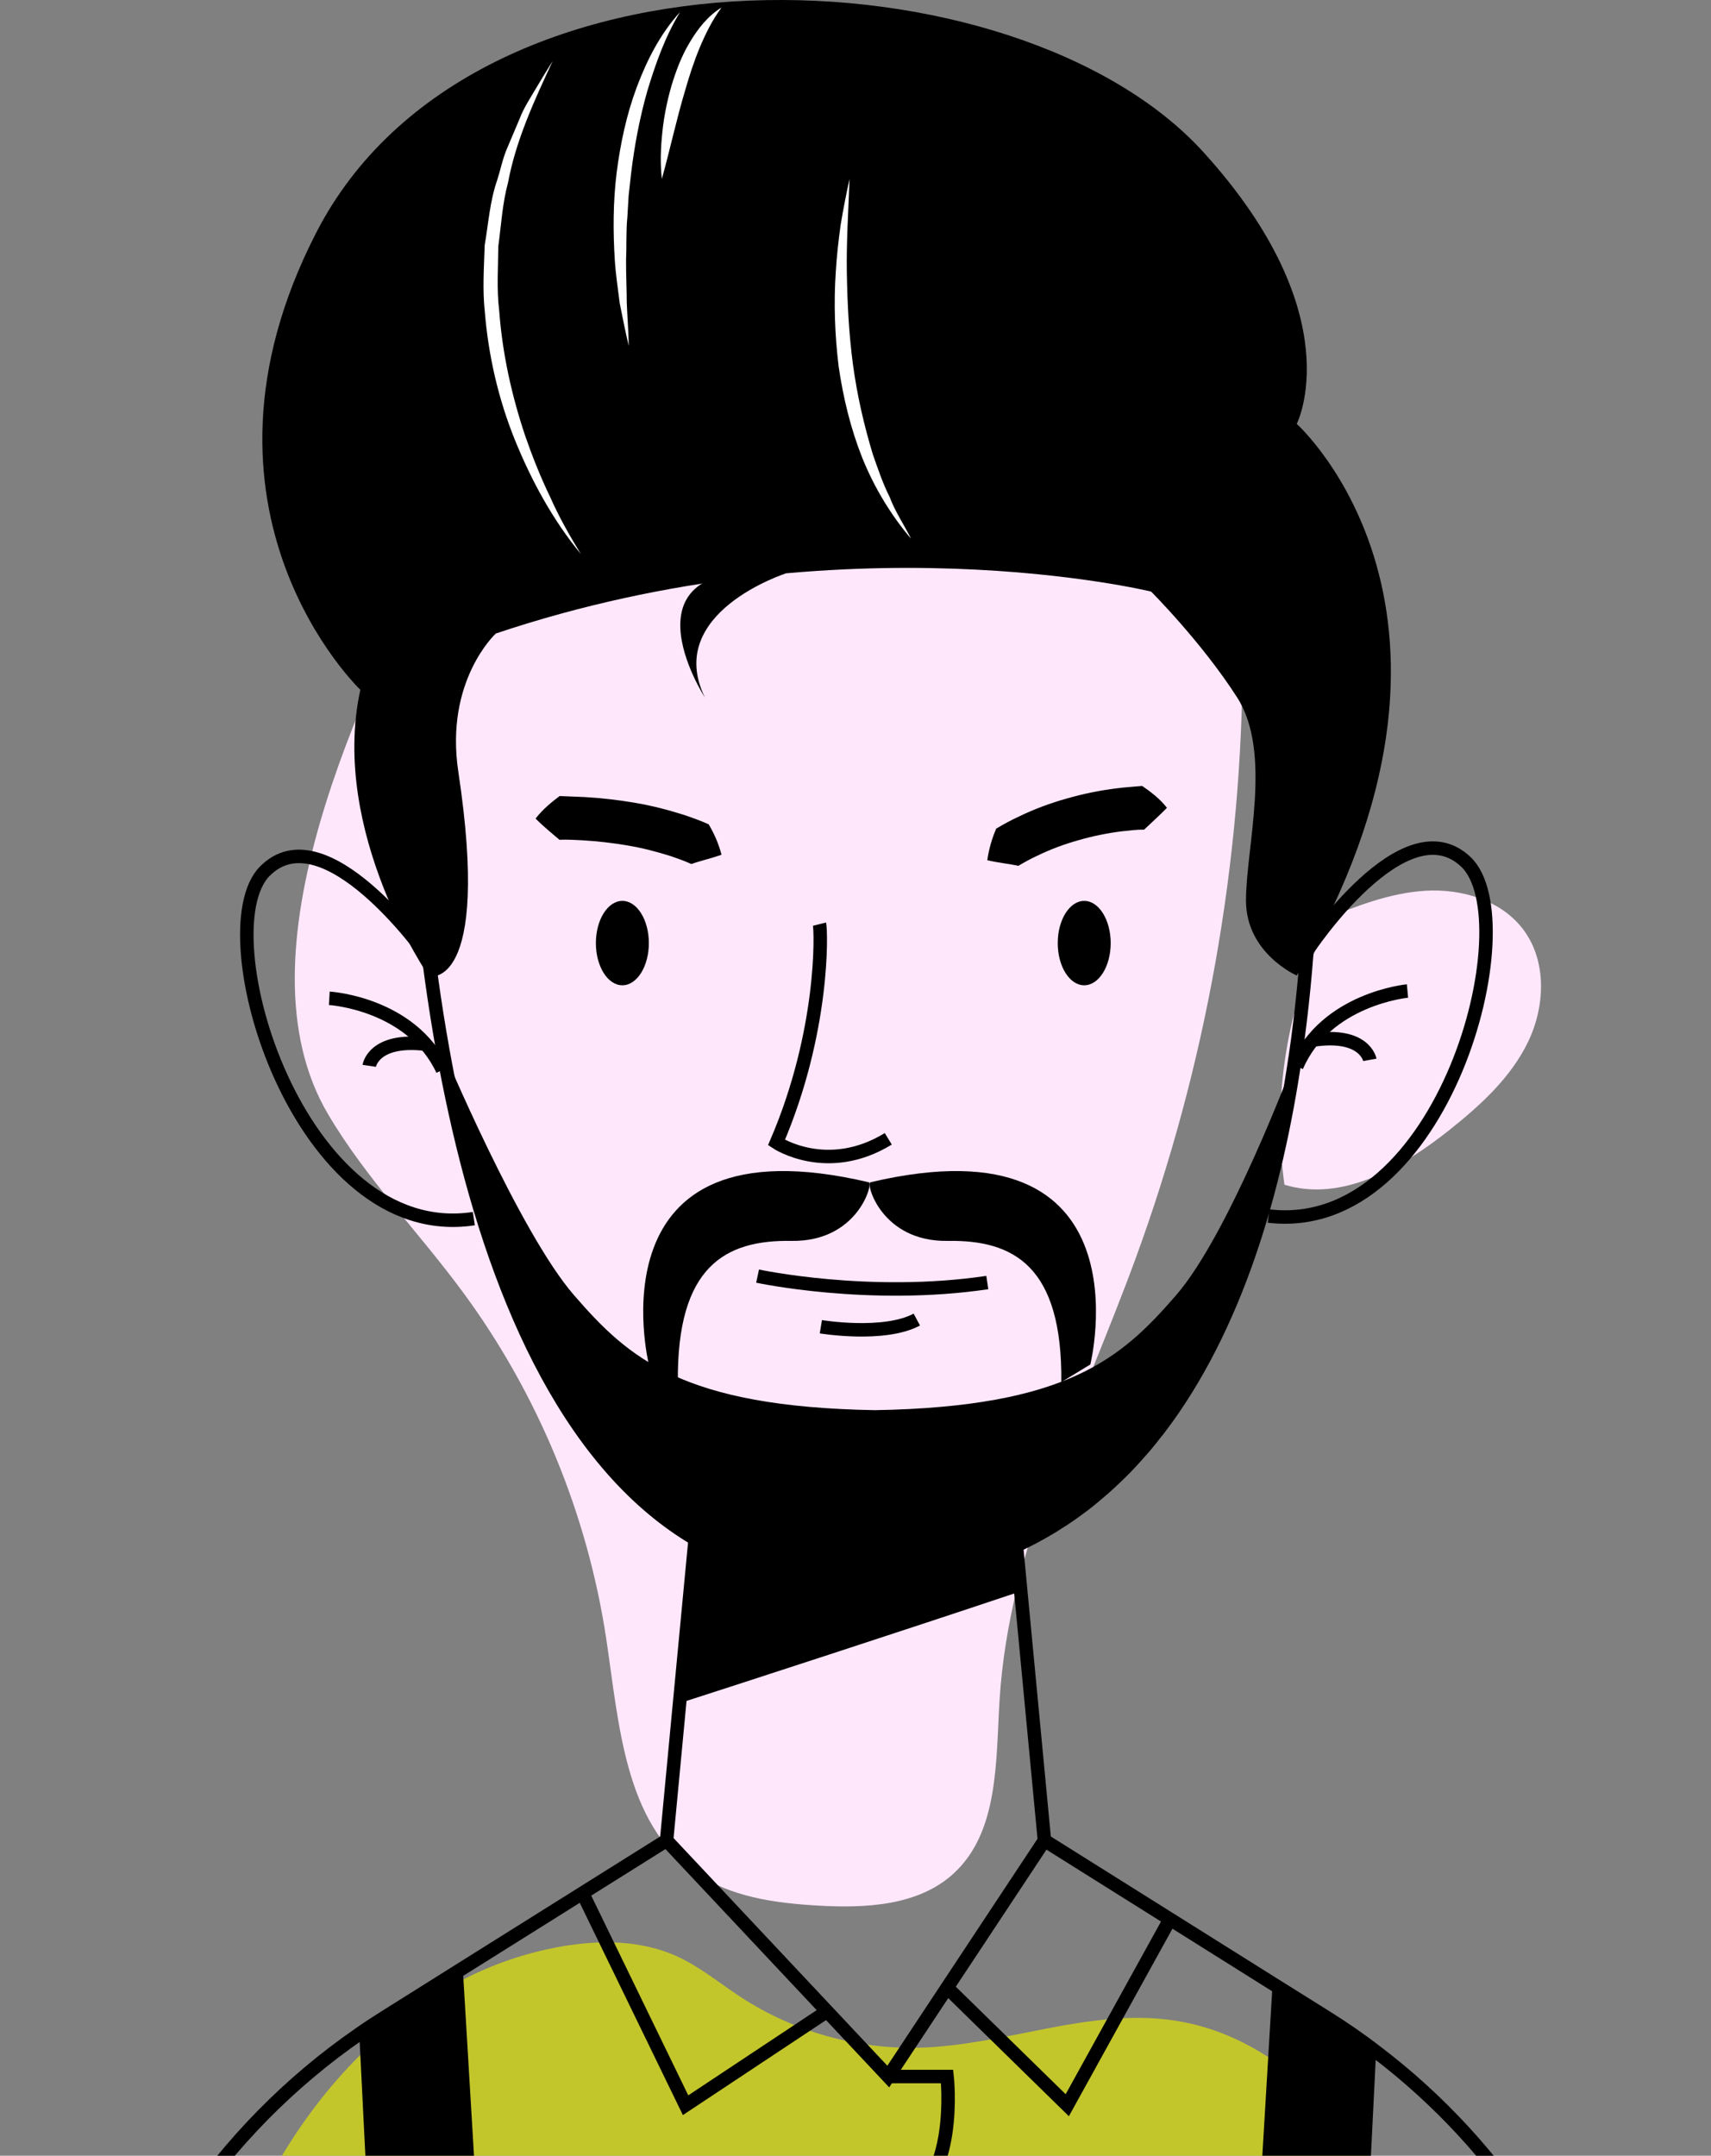 <svg width="127" height="160" viewBox="0 0 127 160" fill="none" xmlns="http://www.w3.org/2000/svg">
<rect x="0" y="0" width="127" height="160" fill="#808080" stroke="none"/>
<path d="M24.35 82.697C27.169 87.47 31.102 91.475 34.386 95.941C39.927 103.475 43.602 112.369 44.996 121.616C45.947 127.912 46.344 135.272 51.546 138.943C54.171 140.796 57.517 141.251 60.726 141.435C64.262 141.639 68.172 141.449 70.781 139.054C74.139 135.973 73.913 130.753 74.192 126.205C74.898 114.732 80.345 104.185 84.297 93.389C89.504 79.167 92.202 64.029 92.232 48.883C92.244 42.761 91.609 36.106 87.455 31.607C83.986 27.85 78.731 26.361 73.686 25.524C59.534 23.177 39.796 25.334 32.721 39.677C26.925 51.43 17.327 70.8 24.35 82.697Z" fill="#FFE7FB"/>
<path d="M16.585 170.001C20.078 157.864 29.355 146.526 41.812 144.447C44.613 143.98 47.584 144.009 50.176 145.168C51.924 145.949 53.41 147.2 55.014 148.245C58.92 150.79 63.612 152.112 68.274 151.981C74.652 151.804 80.923 148.996 87.229 149.974C95.373 151.238 101.257 158.448 105.005 165.788C111.697 178.901 114.147 194.137 111.903 208.687C111.642 210.358 41.425 208.351 34.841 208.312C26.32 208.262 18.763 209.003 15.364 200.012C12.12 191.427 14.157 178.438 16.585 170.001Z" fill="#C3C62B"/>
<path d="M98.359 68.924C95.507 74.775 94.441 81.483 95.339 87.931C99.624 89.243 104.077 86.657 107.584 83.868C109.883 82.038 112.128 79.996 113.41 77.352C114.695 74.708 114.83 71.327 113.059 68.982C111.431 66.827 108.525 65.957 105.827 66.112C103.131 66.267 100.572 67.295 98.068 68.308" fill="#FFE7FB"/>
<path d="M64.491 87.751C64.831 87.832 63.661 92.182 58.748 92.1C53.835 92.019 50.232 93.983 50.314 102.582L48.16 101.27C48.16 101.27 43.622 82.831 64.491 87.751Z" fill="black"/>
<path d="M64.601 87.751C64.26 87.832 65.43 92.182 70.343 92.1C75.256 92.019 78.859 93.983 78.777 102.582L80.932 101.27C80.932 101.27 85.469 82.831 64.601 87.751Z" fill="black"/>
<path d="M30.568 51.774C30.568 51.774 30.375 63.975 32.85 77.849C35.078 90.341 39.46 104.182 48.084 111.681C52.08 115.151 56.976 117.262 62.986 117.272C67.764 117.272 71.888 116.352 75.445 114.713C76.249 114.347 77.02 113.941 77.759 113.501C78.005 113.363 78.252 113.212 78.488 113.051C78.98 112.752 79.452 112.43 79.912 112.088C80.105 111.949 80.287 111.81 80.48 111.669C80.748 111.456 81.016 111.252 81.273 111.028C81.701 110.674 82.119 110.309 82.526 109.924C82.976 109.505 83.426 109.067 83.855 108.606C84.198 108.242 84.54 107.855 84.873 107.471C84.905 107.439 84.937 107.396 84.969 107.363C85.269 107.01 85.558 106.645 85.837 106.282C85.88 106.239 85.922 106.185 85.955 106.142C91.782 98.558 94.718 88.187 96.132 78.523C96.143 78.492 96.143 78.48 96.143 78.48C98.21 64.35 97.053 51.774 97.053 51.774" stroke="black" stroke-miterlimit="10"/>
<path d="M51.608 114.08L51.598 114.22L50.441 126.411L49.477 136.598L34.35 146.081L28.532 149.734C27.9 150.13 27.279 150.537 26.668 150.966C16.33 158.111 9.067 168.931 6.389 181.261L1 206.041" stroke="black" stroke-miterlimit="10"/>
<path d="M75.445 114.713L75.767 118.109L77.524 136.598L94.461 147.226L98.468 149.734C99.732 150.525 100.964 151.372 102.142 152.283C111.516 159.397 118.094 169.66 120.611 181.261L126 206.041" stroke="black" stroke-miterlimit="10"/>
<path d="M31.596 70.781C31.596 70.781 24.062 60.182 19.647 64.671C15.233 69.161 22.187 92.432 35.17 90.448" stroke="black" stroke-miterlimit="10"/>
<path d="M97.071 70.479C97.071 70.479 104.246 59.633 108.808 63.971C113.371 68.31 107.201 91.802 94.159 90.255" stroke="black" stroke-miterlimit="10"/>
<path d="M24.443 74.094C24.443 74.094 30.514 74.454 32.846 79.411" stroke="black" stroke-miterlimit="10"/>
<path d="M27.406 79.108C27.406 79.108 27.712 77.044 31.588 77.5" stroke="black" stroke-miterlimit="10"/>
<path d="M104.471 73.553C104.471 73.553 98.415 74.116 96.251 79.148" stroke="black" stroke-miterlimit="10"/>
<path d="M101.678 78.663C101.678 78.663 101.304 76.61 97.444 77.197" stroke="black" stroke-miterlimit="10"/>
<path d="M96.251 72.404C96.251 72.404 92.484 70.766 92.484 66.835C92.484 62.905 94.449 55.863 91.829 51.768C89.21 47.675 85.442 43.908 85.442 43.908C85.442 43.908 62.679 38.341 36.804 47.019C36.804 47.019 32.998 50.508 34.019 57.276C36.476 73.553 31.842 72.466 31.842 72.466C31.842 72.466 24.443 61.758 26.746 51.196C26.746 51.196 12.861 37.958 23.457 17.296C35.171 -5.55 75.559 -3.854 89.317 11.284C100.362 23.438 96.251 31.462 96.251 31.462C96.251 31.462 111.975 45.546 96.251 72.404Z" fill="black"/>
<path d="M43.116 41.123C41.047 38.613 39.465 35.714 38.232 32.685C37 29.649 36.251 26.409 35.985 23.13C35.805 21.49 35.925 19.84 35.977 18.196C36.257 16.573 36.359 14.916 36.909 13.357C37.158 12.573 37.313 11.764 37.639 11.011L38.596 8.75C38.891 7.986 39.347 7.302 39.759 6.6C40.173 5.898 40.598 5.206 41.028 4.521C39.659 7.462 38.298 10.396 37.708 13.555C37.289 15.099 37.201 16.701 36.988 18.276C36.972 19.869 36.859 21.461 37.052 23.048C37.285 26.223 37.977 29.363 39 32.399C39.529 33.912 40.118 35.408 40.822 36.857C41.473 38.333 42.267 39.74 43.116 41.123Z" fill="white"/>
<path d="M50.482 0.891C49.364 2.724 48.657 4.736 48.049 6.749C47.471 8.777 47.084 10.852 46.835 12.945L46.661 14.516L46.568 16.097C46.462 17.152 46.517 18.211 46.47 19.272C46.462 20.332 46.519 21.394 46.522 22.461C46.561 23.527 46.655 24.591 46.67 25.67C46.414 24.627 46.217 23.571 46 22.514C45.87 21.447 45.7 20.378 45.634 19.301C45.498 17.147 45.505 14.973 45.771 12.817C46.048 10.667 46.497 8.528 47.257 6.489C48.016 4.462 49.024 2.484 50.482 0.891Z" fill="white"/>
<path d="M49.126 13.281C48.995 12.121 49.041 10.959 49.164 9.806C49.281 8.652 49.513 7.51 49.834 6.388C50.172 5.272 50.581 4.164 51.194 3.15C51.789 2.14 52.551 1.174 53.553 0.562C52.86 1.501 52.375 2.498 51.941 3.523C51.514 4.548 51.17 5.612 50.862 6.688C50.214 8.838 49.748 11.044 49.126 13.281Z" fill="white"/>
<path d="M63.058 13.281C62.973 15.607 62.821 17.906 62.856 20.204C62.894 22.5 63.008 24.787 63.311 27.05C63.615 29.313 64.124 31.535 64.785 33.719C65.164 34.793 65.524 35.882 66.042 36.904C66.444 37.992 67.104 38.933 67.621 39.984C66.115 38.215 64.894 36.181 64.009 34C63.141 31.815 62.585 29.515 62.248 27.192C61.966 24.862 61.877 22.512 62.036 20.182C62.106 19.017 62.236 17.857 62.396 16.704C62.584 15.553 62.808 14.413 63.058 13.281Z" fill="white"/>
<path d="M58.346 42.554C58.346 42.554 49.25 45.464 52.32 51.768C52.32 51.768 45.456 41.159 58.346 42.554Z" fill="black"/>
<path d="M39.751 60.755C40.302 60.048 40.915 59.558 41.537 59.083L43.403 59.158C44.645 59.231 45.884 59.372 47.12 59.583C48.357 59.79 49.586 60.106 50.802 60.493C51.406 60.702 52.011 60.913 52.603 61.183C53.008 61.866 53.345 62.618 53.554 63.443C52.703 63.737 52.02 63.877 51.315 64.129C50.827 63.903 50.311 63.724 49.795 63.545C48.749 63.214 47.675 62.933 46.569 62.75C45.466 62.562 44.345 62.433 43.217 62.367C42.652 62.343 42.088 62.299 41.525 62.329C40.96 61.846 40.385 61.385 39.751 60.755Z" fill="black"/>
<path d="M48.161 69.998C48.161 71.727 47.281 73.129 46.195 73.129C45.109 73.129 44.23 71.727 44.23 69.998C44.23 68.268 45.109 66.865 46.195 66.865C47.281 66.865 48.161 68.268 48.161 69.998Z" fill="black"/>
<path d="M86.618 59.957C85.995 60.59 85.452 61.073 84.924 61.576C84.379 61.569 83.833 61.641 83.288 61.699C82.198 61.832 81.118 62.055 80.067 62.356C79.014 62.649 77.989 63.03 77.015 63.503C76.52 63.726 76.049 63.991 75.584 64.264C74.859 64.103 74.157 64.048 73.283 63.846C73.4 63.006 73.634 62.227 73.944 61.5C74.495 61.176 75.054 60.866 75.633 60.602C76.779 60.046 77.973 59.604 79.19 59.264C80.405 58.917 81.642 58.662 82.892 58.51C83.517 58.427 84.146 58.394 84.777 58.333C85.428 58.784 86.066 59.253 86.618 59.957Z" fill="black"/>
<path d="M78.511 69.998C78.511 71.727 79.391 73.129 80.476 73.129C81.562 73.129 82.442 71.727 82.442 69.998C82.442 68.268 81.562 66.865 80.476 66.865C79.391 66.865 78.511 68.268 78.511 69.998Z" fill="black"/>
<path d="M60.827 68.59C60.95 69.081 61.196 76.51 57.635 84.802C57.635 84.802 61.388 87.307 65.933 84.524" stroke="black" stroke-miterlimit="10"/>
<path d="M56.232 94.714C56.232 94.714 64.499 96.494 73.284 95.192" stroke="black" stroke-miterlimit="10"/>
<path d="M60.929 98.472C60.929 98.472 65.599 99.25 68.052 97.94" stroke="black" stroke-miterlimit="10"/>
<path d="M96.132 78.523C94.718 88.188 91.783 98.558 85.955 106.143C83.159 109.764 79.709 112.753 75.445 114.713C71.889 116.352 67.764 117.273 62.986 117.273C56.976 117.263 52.08 115.151 48.084 111.681C39.46 104.182 35.079 90.341 32.85 77.85C32.85 77.85 38.56 91.487 42.621 96.147C46.67 100.818 50.677 104.417 64.947 104.664C79.216 104.417 83.234 100.818 87.283 96.147C91.204 91.637 95.843 79.284 96.132 78.523Z" fill="black"/>
<path d="M49.474 136.599L65.933 154.123L77.527 136.599" stroke="black" stroke-miterlimit="10"/>
<path d="M43.239 140.51L50.887 156.251L61.389 149.284" stroke="black" stroke-miterlimit="10"/>
<path d="M70.3 147.522L79.219 156.251L86.845 142.443" stroke="black" stroke-miterlimit="10"/>
<path d="M65.933 154.123H70.3C70.3 154.123 71.194 162.147 66.772 163.621L65.933 206.036" stroke="black" stroke-miterlimit="10"/>
<path d="M37.938 206.042H29.422L26.668 150.966C27.279 150.537 27.9 150.13 28.532 149.734L34.35 146.081L37.938 206.042Z" fill="black"/>
<path d="M102.142 152.283L99.463 206.041H90.947L94.46 147.227L98.467 149.734C99.731 150.525 100.963 151.372 102.142 152.283Z" fill="black"/>
<path d="M75.767 118.109C66.897 121.076 55.166 124.89 50.441 126.411L51.598 114.22C54.866 116.159 58.637 117.262 62.986 117.272C67.764 117.272 71.889 116.352 75.445 114.713L75.767 118.109Z" fill="black"/>
</svg>
